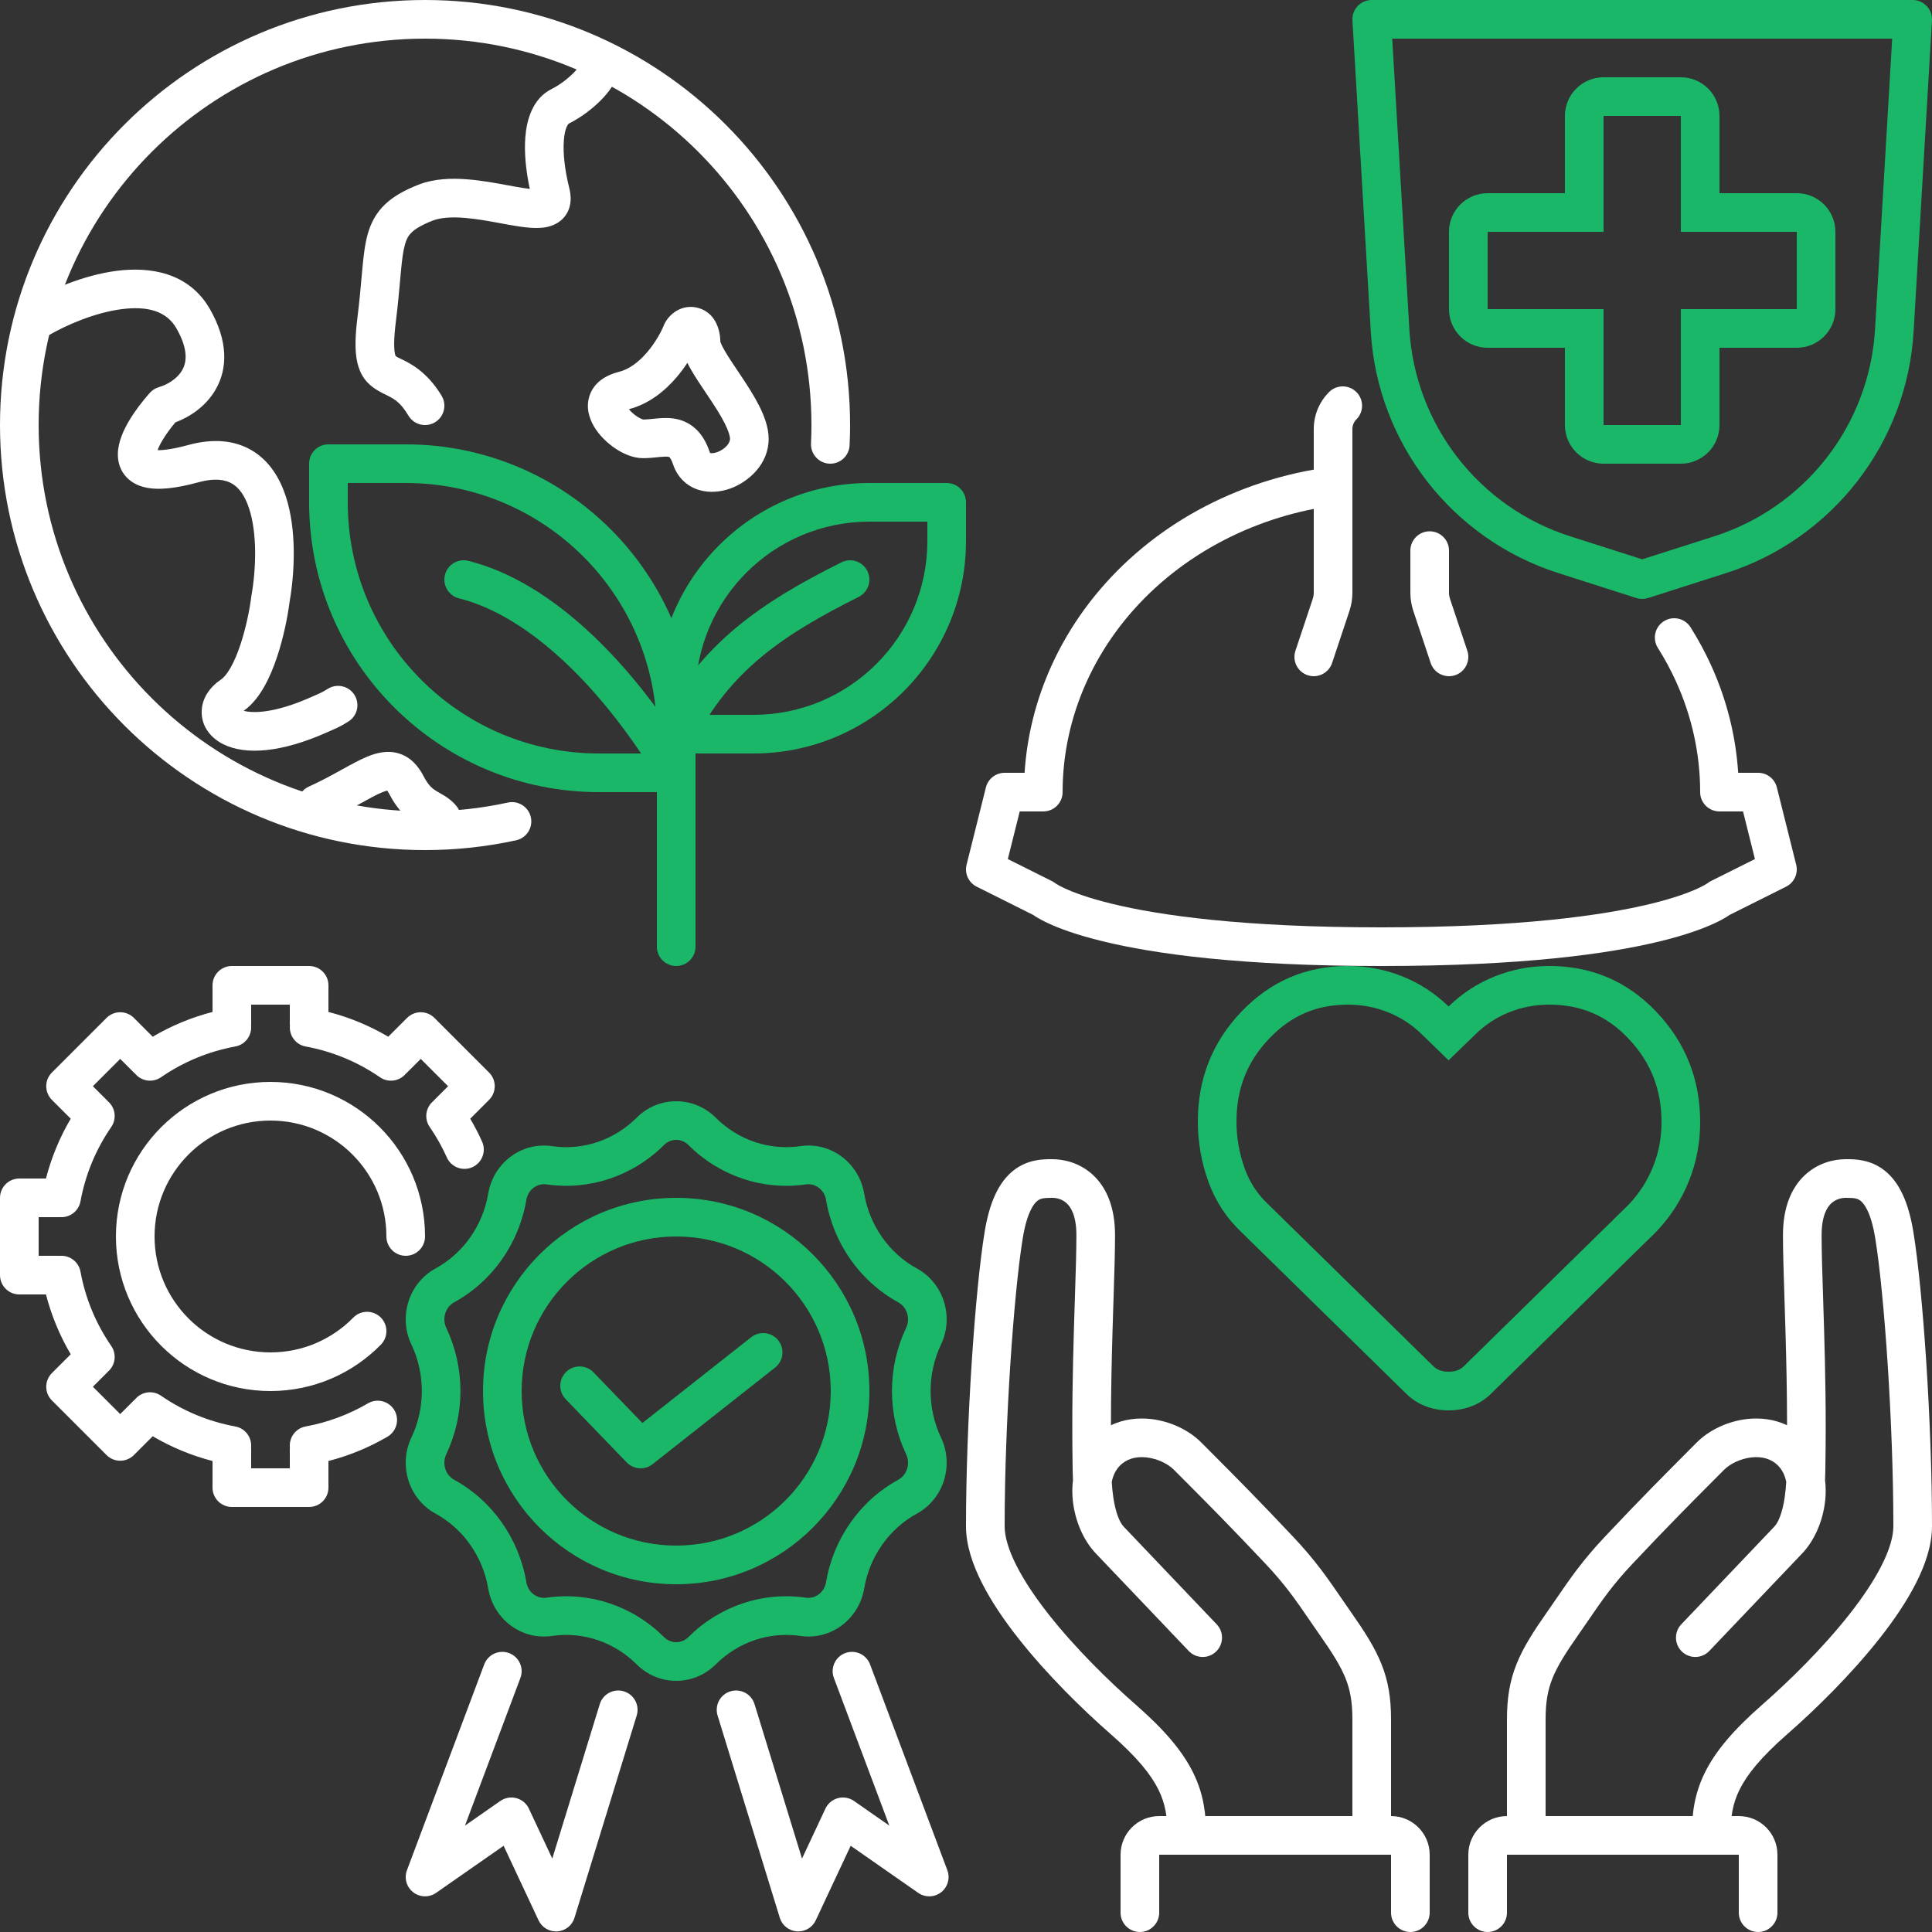 <svg width="100" height="100" viewBox="0 0 100 100" fill="none" xmlns="http://www.w3.org/2000/svg">
<rect x="0" y="0" width="100" height="100" fill="#333333" stroke="none"/>
<g clip-path="url(#clip0_221_164)">
<g clip-path="url(#clip1_221_164)">
<path fill-rule="evenodd" clip-rule="evenodd" d="M65.664 62.357L74.152 70.678L74.163 70.689C74.274 70.802 74.383 70.87 74.496 70.915C74.627 70.967 74.782 71 74.98 71C75.177 71 75.332 70.967 75.463 70.915C75.576 70.87 75.685 70.802 75.797 70.689L75.807 70.678L84.296 62.355C84.846 61.775 85.262 61.127 85.556 60.401C85.851 59.672 86 58.907 86 58.091C86 56.377 85.438 54.969 84.29 53.758C83.164 52.57 81.839 52 80.188 52C79.461 52 78.776 52.131 78.119 52.392C77.473 52.65 76.894 53.024 76.373 53.53L74.98 54.882L73.587 53.53C73.066 53.024 72.487 52.65 71.84 52.392C71.183 52.131 70.499 52 69.772 52C68.15 52 66.834 52.562 65.704 53.744C64.561 54.939 64 56.337 64 58.05C64 58.884 64.142 59.694 64.43 60.492C64.689 61.208 65.09 61.818 65.648 62.343L65.664 62.357ZM85.721 63.759L77.218 72.096C76.919 72.398 76.58 72.624 76.2 72.774C75.821 72.925 75.414 73 74.98 73C74.546 73 74.139 72.925 73.759 72.774C73.379 72.624 73.04 72.398 72.742 72.096L64.279 63.8C63.492 63.061 62.916 62.184 62.549 61.171C62.183 60.158 62 59.118 62 58.05C62 55.832 62.753 53.936 64.258 52.362C65.764 50.787 67.602 50 69.772 50C70.748 50 71.684 50.178 72.579 50.534C73.474 50.89 74.274 51.41 74.98 52.095C75.685 51.41 76.485 50.89 77.38 50.534C78.275 50.178 79.211 50 80.188 50C82.385 50 84.236 50.794 85.742 52.382C87.247 53.97 88 55.873 88 58.091C88 59.159 87.803 60.179 87.41 61.151C87.017 62.123 86.454 62.992 85.721 63.759Z" fill="#1BB769"/>
<path fill-rule="evenodd" clip-rule="evenodd" d="M54.424 60C54.438 60 54.452 60 54.465 60C55.057 60 55.888 60.178 56.58 60.823C57.291 61.487 57.714 62.515 57.714 63.933C57.714 64.824 57.677 65.969 57.634 67.292C57.618 67.803 57.6 68.34 57.584 68.9C57.541 70.368 57.503 72.009 57.502 73.77C58.169 73.452 58.895 73.374 59.56 73.447C60.559 73.557 61.531 74.013 62.176 74.662C62.349 74.836 62.519 75.007 62.688 75.176C63.941 76.434 65.129 77.626 66.966 79.578C68.098 80.78 68.748 81.73 69.419 82.709C69.58 82.944 69.743 83.182 69.914 83.425C70.619 84.43 71.155 85.261 71.503 86.128C71.862 87.023 72 87.905 72 89V95C72 95.552 71.552 96 71 96C70.448 96 70 95.552 70 95V89C70 88.095 69.888 87.477 69.646 86.872C69.392 86.239 68.976 85.57 68.277 84.575C68.086 84.302 67.91 84.047 67.742 83.801C67.083 82.84 66.528 82.029 65.51 80.949C63.693 79.019 62.523 77.844 61.272 76.588C61.103 76.418 60.932 76.247 60.758 76.073C60.46 75.773 59.922 75.499 59.342 75.435C58.782 75.374 58.296 75.515 57.952 75.876C57.746 76.092 57.609 76.374 57.544 76.704C57.559 76.956 57.584 77.232 57.626 77.512C57.736 78.248 57.931 78.777 58.164 79.022L62.976 84.074C63.357 84.474 63.341 85.107 62.941 85.488C62.541 85.869 61.908 85.854 61.528 85.454L56.716 80.402C56.067 79.72 55.635 78.69 55.528 77.66C55.493 77.322 55.492 76.965 55.537 76.607C55.524 76.334 55.521 76.103 55.519 75.943C55.519 75.907 55.518 75.875 55.518 75.847C55.475 73.26 55.525 70.876 55.585 68.841C55.602 68.258 55.62 67.707 55.636 67.19C55.679 65.884 55.714 64.789 55.714 63.933C55.714 62.918 55.423 62.479 55.215 62.285C54.987 62.072 54.694 62 54.465 62C54.039 62 53.863 62.023 53.697 62.153C53.52 62.292 53.16 62.727 52.937 64.094C52.47 66.954 52 73.68 52 79C52 79.528 52.194 80.21 52.607 81.025C53.013 81.829 53.596 82.694 54.285 83.569C55.664 85.318 57.402 87.023 58.801 88.247C60.277 89.539 61.207 90.64 61.753 91.744C62.312 92.872 62.429 93.918 62.429 95C62.429 95.552 61.981 96 61.429 96C60.876 96 60.429 95.552 60.429 95C60.429 94.082 60.331 93.378 59.961 92.631C59.579 91.86 58.866 90.961 57.484 89.753C56.026 88.477 54.193 86.682 52.715 84.806C51.975 83.869 51.308 82.89 50.822 81.928C50.342 80.978 50 79.972 50 79C50 73.619 50.472 66.776 50.963 63.772C51.219 62.205 51.706 61.174 52.462 60.58C53.203 59.998 54.015 59.999 54.424 60Z" fill="white"/>
<path fill-rule="evenodd" clip-rule="evenodd" d="M58 96C58 94.895 58.895 94 60 94H72C73.105 94 74 94.895 74 96V99C74 99.552 73.552 100 73 100C72.448 100 72 99.552 72 99V96H60V99C60 99.552 59.552 100 59 100C58.448 100 58 99.552 58 99V96Z" fill="white"/>
<path fill-rule="evenodd" clip-rule="evenodd" d="M95.576 60C95.562 60 95.548 60 95.534 60C94.943 60 94.112 60.178 93.42 60.823C92.709 61.487 92.286 62.515 92.286 63.933C92.286 64.824 92.323 65.969 92.366 67.292C92.382 67.803 92.4 68.34 92.416 68.9C92.459 70.368 92.497 72.009 92.498 73.77C91.831 73.452 91.105 73.374 90.44 73.447C89.441 73.557 88.469 74.013 87.824 74.662C87.651 74.836 87.481 75.007 87.312 75.176C86.059 76.434 84.871 77.626 83.034 79.578C81.902 80.78 81.252 81.73 80.581 82.709C80.42 82.944 80.257 83.182 80.086 83.425C79.381 84.43 78.845 85.261 78.497 86.128C78.138 87.023 78 87.905 78 89V95C78 95.552 78.448 96 79 96C79.552 96 80 95.552 80 95V89C80 88.095 80.112 87.477 80.354 86.872C80.608 86.239 81.024 85.57 81.723 84.575C81.914 84.302 82.09 84.047 82.258 83.801C82.917 82.84 83.472 82.029 84.49 80.949C86.307 79.019 87.477 77.844 88.728 76.588C88.897 76.418 89.068 76.247 89.242 76.073C89.54 75.773 90.078 75.499 90.658 75.435C91.219 75.374 91.704 75.515 92.048 75.876C92.254 76.092 92.391 76.374 92.456 76.704C92.441 76.956 92.416 77.232 92.374 77.512C92.264 78.248 92.069 78.777 91.835 79.022L87.024 84.074C86.643 84.474 86.659 85.107 87.059 85.488C87.459 85.869 88.091 85.854 88.472 85.454L93.284 80.402C93.933 79.72 94.365 78.69 94.472 77.66C94.507 77.322 94.508 76.965 94.463 76.607C94.476 76.334 94.479 76.103 94.481 75.943C94.481 75.907 94.482 75.875 94.482 75.847C94.525 73.26 94.475 70.876 94.415 68.841C94.398 68.258 94.38 67.707 94.364 67.19C94.321 65.884 94.286 64.789 94.286 63.933C94.286 62.918 94.577 62.479 94.785 62.285C95.013 62.072 95.306 62 95.534 62C95.961 62 96.137 62.023 96.302 62.153C96.48 62.292 96.84 62.727 97.063 64.094C97.53 66.954 98 73.68 98 79C98 79.528 97.806 80.21 97.393 81.025C96.987 81.829 96.404 82.694 95.715 83.569C94.336 85.318 92.598 87.023 91.199 88.247C89.723 89.539 88.793 90.64 88.247 91.744C87.688 92.872 87.571 93.918 87.571 95C87.571 95.552 88.019 96 88.571 96C89.124 96 89.571 95.552 89.571 95C89.571 94.082 89.669 93.378 90.039 92.631C90.421 91.86 91.134 90.961 92.516 89.753C93.974 88.477 95.807 86.682 97.285 84.806C98.025 83.869 98.692 82.89 99.178 81.928C99.659 80.978 100 79.972 100 79C100 73.619 99.528 66.776 99.037 63.772C98.781 62.205 98.294 61.174 97.538 60.58C96.797 59.998 95.985 59.999 95.576 60Z" fill="white"/>
<path fill-rule="evenodd" clip-rule="evenodd" d="M92 96C92 94.895 91.105 94 90 94H78C76.895 94 76 94.895 76 96V99C76 99.552 76.448 100 77 100C77.552 100 78 99.552 78 99L78 96H90V99C90 99.552 90.448 100 91 100C91.552 100 92 99.552 92 99V96Z" fill="white"/>
</g>
<g clip-path="url(#clip2_221_164)">
<path fill-rule="evenodd" clip-rule="evenodd" d="M11 51C11 50.448 11.448 50 12 50H16C16.552 50 17 50.448 17 51V52.379C18.074 52.655 19.117 53.083 20.096 53.661L21.071 52.686C21.259 52.499 21.513 52.393 21.778 52.393C22.043 52.393 22.298 52.499 22.485 52.686L25.314 55.515C25.704 55.905 25.704 56.538 25.314 56.929L24.339 57.904C24.567 58.29 24.772 58.687 24.953 59.091C25.179 59.595 24.953 60.187 24.45 60.413C23.945 60.638 23.354 60.413 23.128 59.909C22.884 59.363 22.588 58.835 22.241 58.332C21.945 57.903 22.03 57.323 22.424 56.996C22.443 56.973 22.464 56.95 22.485 56.929L23.192 56.222L21.778 54.808L21.071 55.515C21.049 55.536 21.027 55.557 21.004 55.576C20.677 55.97 20.097 56.055 19.668 55.759C18.49 54.947 17.177 54.416 15.821 54.166C15.311 54.072 14.963 53.607 15.005 53.1C15.002 53.067 15 53.034 15 53V52H13V53C13 53.031 12.999 53.061 12.996 53.091C13.043 53.601 12.694 54.071 12.181 54.166C10.824 54.415 9.51 54.947 8.332 55.759C7.903 56.055 7.323 55.97 6.996 55.576C6.973 55.557 6.951 55.536 6.929 55.515L6.222 54.808L4.808 56.222L5.515 56.929C5.536 56.951 5.557 56.973 5.576 56.996C5.97 57.323 6.055 57.903 5.759 58.332C4.947 59.51 4.415 60.824 4.166 62.181C4.071 62.694 3.601 63.043 3.091 62.996C3.061 62.999 3.031 63 3 63H2V65H3C3.031 65 3.061 65.001 3.091 65.004C3.601 64.957 4.071 65.306 4.166 65.819C4.415 67.176 4.947 68.49 5.759 69.668C6.055 70.097 5.97 70.677 5.576 71.004C5.557 71.027 5.536 71.049 5.515 71.071L4.808 71.778L6.222 73.192L6.929 72.485C6.951 72.464 6.973 72.443 6.996 72.424C7.323 72.03 7.903 71.945 8.332 72.241C9.51 73.053 10.824 73.585 12.181 73.834C12.694 73.929 13.043 74.399 12.996 74.909C12.999 74.939 13 74.969 13 75V76H15V75C15 74.969 15.001 74.939 15.004 74.909C14.957 74.399 15.306 73.929 15.819 73.834C16.942 73.628 18.035 73.228 19.046 72.637C19.522 72.358 20.135 72.518 20.414 72.995C20.693 73.472 20.532 74.084 20.056 74.363C19.088 74.929 18.059 75.348 17 75.621V77C17 77.552 16.552 78 16 78H12C11.448 78 11 77.552 11 77V75.621C9.926 75.344 8.883 74.917 7.904 74.339L6.929 75.314C6.538 75.704 5.905 75.704 5.515 75.314L2.686 72.485C2.499 72.298 2.393 72.043 2.393 71.778C2.393 71.513 2.499 71.259 2.686 71.071L3.661 70.097C3.083 69.117 2.655 68.074 2.379 67H1C0.735 67 0.48 66.895 0.293 66.707C0.105 66.52 0 66.265 0 66L1.78814e-07 62C1.78814e-07 61.448 0.448 61 1 61H2.379C2.655 59.926 3.083 58.883 3.661 57.904L2.686 56.929C2.499 56.741 2.393 56.487 2.393 56.222C2.393 55.957 2.499 55.702 2.686 55.515L5.515 52.686C5.702 52.499 5.957 52.393 6.222 52.393C6.487 52.393 6.741 52.499 6.929 52.686L7.904 53.661C8.883 53.083 9.926 52.656 11 52.379V51ZM14 58C10.686 58 8 60.686 8 64C8 67.314 10.686 70 14 70C15.679 70 17.196 69.312 18.286 68.199C18.672 67.805 19.305 67.798 19.7 68.185C20.094 68.571 20.101 69.204 19.714 69.599C18.263 71.079 16.238 72 14 72C9.582 72 6 68.418 6 64C6 59.582 9.582 56 14 56C18.418 56 22 59.582 22 64C22 64.552 21.552 65 21 65C20.448 65 20 64.552 20 64C20 60.686 17.314 58 14 58Z" fill="white"/>
<path fill-rule="evenodd" clip-rule="evenodd" d="M27 72C27 76.418 30.582 80 35 80C39.418 80 43 76.418 43 72C43 67.582 39.418 64 35 64C30.582 64 27 67.582 27 72ZM35 62C29.477 62 25 66.477 25 72C25 77.523 29.477 82 35 82C40.523 82 45 77.523 45 72C45 66.477 40.523 62 35 62Z" fill="#1BB769"/>
<path fill-rule="evenodd" clip-rule="evenodd" d="M35.634 59.267C35.277 58.911 34.723 58.911 34.366 59.267C32.758 60.872 30.514 61.628 28.283 61.303C27.817 61.235 27.337 61.559 27.244 62.107C26.86 64.363 25.487 66.323 23.505 67.408C23.065 67.649 22.863 68.234 23.1 68.734C24.077 70.796 24.077 73.204 23.1 75.266C22.863 75.766 23.065 76.351 23.505 76.592C25.487 77.677 26.86 79.637 27.244 81.893C27.337 82.441 27.817 82.765 28.283 82.697C30.514 82.372 32.758 83.128 34.366 84.733C34.723 85.089 35.277 85.089 35.634 84.733C37.242 83.128 39.486 82.372 41.717 82.697C42.183 82.765 42.663 82.441 42.756 81.893C43.139 79.637 44.513 77.677 46.495 76.592C46.935 76.351 47.137 75.766 46.9 75.266C45.923 73.204 45.923 70.796 46.9 68.734C47.137 68.234 46.935 67.649 46.495 67.408C44.513 66.323 43.139 64.363 42.756 62.107C42.663 61.559 42.183 61.235 41.717 61.303C39.486 61.628 37.242 60.872 35.634 59.267ZM32.953 57.852C34.091 56.716 35.909 56.716 37.047 57.852C38.216 59.019 39.833 59.557 41.428 59.324C43.022 59.091 44.461 60.206 44.728 61.772C45.011 63.442 46.024 64.871 47.455 65.654C48.852 66.419 49.384 68.162 48.707 69.59C47.987 71.11 47.987 72.89 48.707 74.41C49.384 75.838 48.852 77.581 47.455 78.346C46.024 79.129 45.011 80.558 44.728 82.228C44.461 83.794 43.022 84.909 41.428 84.676C39.833 84.443 38.216 84.981 37.047 86.148C35.909 87.284 34.091 87.284 32.953 86.148C31.784 84.981 30.167 84.443 28.572 84.676C26.978 84.909 25.539 83.794 25.272 82.228C24.988 80.558 23.976 79.129 22.545 78.346C21.148 77.581 20.616 75.838 21.293 74.41C22.013 72.89 22.013 71.11 21.293 69.59C20.616 68.162 21.148 66.419 22.545 65.654C23.976 64.871 24.988 63.442 25.272 61.772C25.539 60.206 26.978 59.091 28.572 59.324C30.167 59.557 31.784 59.019 32.953 57.852Z" fill="#1BB769"/>
<path fill-rule="evenodd" clip-rule="evenodd" d="M40.285 69.381C40.627 69.815 40.553 70.443 40.119 70.785L33.777 75.785C33.374 76.103 32.795 76.064 32.438 75.694L29.28 72.422C28.897 72.024 28.908 71.391 29.306 71.008C29.703 70.624 30.336 70.635 30.72 71.033L33.249 73.655L38.881 69.215C39.315 68.873 39.943 68.947 40.285 69.381Z" fill="#1BB769"/>
<path fill-rule="evenodd" clip-rule="evenodd" d="M26.352 85.564C26.869 85.758 27.13 86.335 26.936 86.852L24.067 94.493L25.897 93.217C26.139 93.049 26.443 92.995 26.727 93.072C27.012 93.148 27.249 93.346 27.374 93.613L28.586 96.2L31.044 88.206C31.206 87.678 31.766 87.382 32.294 87.544C32.822 87.707 33.118 88.266 32.956 88.794L29.736 99.264C29.615 99.66 29.263 99.939 28.851 99.968C28.438 99.997 28.05 99.769 27.875 99.395L26.067 95.537L22.572 97.974C22.213 98.225 21.732 98.212 21.387 97.943C21.041 97.675 20.91 97.212 21.064 96.802L25.064 86.148C25.258 85.632 25.834 85.37 26.352 85.564Z" fill="white"/>
<path fill-rule="evenodd" clip-rule="evenodd" d="M43.747 85.564C43.23 85.758 42.968 86.335 43.162 86.852L46.031 94.493L44.201 93.217C43.959 93.049 43.656 92.995 43.371 93.072C43.086 93.148 42.849 93.346 42.724 93.613L41.512 96.2L39.054 88.206C38.892 87.678 38.332 87.382 37.804 87.544C37.276 87.707 36.98 88.266 37.142 88.794L40.362 99.264C40.483 99.66 40.835 99.939 41.248 99.968C41.66 99.997 42.048 99.769 42.223 99.395L44.031 95.537L47.526 97.974C47.885 98.225 48.366 98.212 48.712 97.943C49.057 97.675 49.188 97.212 49.034 96.802L45.034 86.148C44.84 85.632 44.264 85.37 43.747 85.564Z" fill="white"/>
</g>
<g clip-path="url(#clip3_221_164)">
<path fill-rule="evenodd" clip-rule="evenodd" d="M70.272 0.314C70.461 0.114 70.725 0 71 0H99C99.275 0 99.539 0.114 99.728 0.314C99.917 0.514 100.014 0.784 99.998 1.059L99.049 17.154C98.709 22.932 94.847 27.905 89.332 29.666L85.304 30.953C85.106 31.016 84.894 31.016 84.696 30.953L80.668 29.666C75.153 27.905 71.291 22.932 70.951 17.154L70.002 1.059C69.986 0.784 70.083 0.514 70.272 0.314ZM72.061 2L72.947 17.036C73.239 21.989 76.549 26.252 81.276 27.761L85 28.95L88.724 27.761C93.451 26.252 96.761 21.989 97.053 17.036L97.939 2H72.061Z" fill="#1BB769"/>
<path fill-rule="evenodd" clip-rule="evenodd" d="M81 6C81 4.895 81.895 4 83 4H87C88.105 4 89 4.895 89 6V10H93C94.105 10 95 10.895 95 12V16C95 17.105 94.105 18 93 18H89V22C89 23.105 88.105 24 87 24H83C81.895 24 81 23.105 81 22V18H77C75.895 18 75 17.105 75 16V12C75 10.895 75.895 10 77 10H81V6ZM83 12H77V16H83V22H87V16H93V12H87V6H83V12Z" fill="#1BB769"/>
<path fill-rule="evenodd" clip-rule="evenodd" d="M70.207 20.293C70.598 20.683 70.598 21.317 70.207 21.707C70.075 21.84 70 22.02 70 22.207V30.675C70 30.998 69.948 31.318 69.846 31.624L68.949 34.316C68.774 34.84 68.208 35.123 67.684 34.949C67.16 34.774 66.877 34.208 67.051 33.684L67.949 30.992C67.983 30.89 68 30.783 68 30.675V26.341C67.029 26.533 66.078 26.804 65.157 27.153C63.149 27.914 61.329 29.027 59.8 30.424C58.272 31.822 57.065 33.476 56.243 35.29C55.422 37.103 55 39.043 55 41C55 41.552 54.552 42 54 42H52.781L52.165 44.464L54.447 45.605C54.509 45.636 54.567 45.673 54.621 45.716C54.627 45.721 54.648 45.735 54.684 45.757C54.757 45.803 54.895 45.881 55.114 45.983C55.554 46.186 56.32 46.479 57.55 46.779C60.012 47.379 64.302 48 71.5 48C78.698 48 82.989 47.379 85.451 46.779C86.68 46.479 87.446 46.186 87.886 45.983C88.105 45.881 88.243 45.803 88.316 45.757C88.352 45.735 88.373 45.721 88.379 45.716C88.433 45.673 88.492 45.636 88.553 45.605L90.835 44.464L90.219 42H89C88.448 42 88 41.552 88 41C88 39.043 87.579 37.103 86.757 35.29C86.483 34.685 86.167 34.099 85.81 33.534C85.515 33.067 85.655 32.449 86.122 32.154C86.589 31.86 87.206 31.999 87.501 32.466C87.906 33.108 88.267 33.775 88.579 34.464C89.377 36.226 89.846 38.097 89.968 40H91C91.459 40 91.859 40.312 91.97 40.757L92.97 44.757C93.084 45.212 92.867 45.685 92.447 45.894L89.524 47.356C89.483 47.385 89.432 47.419 89.37 47.458C89.222 47.549 89.012 47.666 88.724 47.798C88.148 48.064 87.258 48.396 85.925 48.721C83.262 49.371 78.802 50 71.5 50C64.198 50 59.739 49.371 57.076 48.721C55.743 48.396 54.852 48.064 54.276 47.798C53.988 47.666 53.778 47.549 53.631 47.458C53.569 47.419 53.517 47.385 53.476 47.356L50.553 45.894C50.134 45.685 49.916 45.212 50.03 44.757L51.03 40.757C51.141 40.312 51.541 40 52 40H53.032C53.154 38.097 53.623 36.226 54.421 34.464C55.358 32.396 56.729 30.522 58.451 28.948C60.172 27.374 62.211 26.13 64.449 25.283C65.597 24.848 66.787 24.521 68 24.307V22.207C68 21.489 68.285 20.801 68.793 20.293C69.183 19.902 69.817 19.902 70.207 20.293ZM54.639 45.73C54.639 45.73 54.639 45.73 54.639 45.73L54.638 45.73C54.638 45.73 54.638 45.73 54.639 45.73ZM54.637 45.729C54.637 45.729 54.637 45.729 54.637 45.729L54.637 45.729L54.637 45.729ZM74 27.5C74.552 27.5 75 27.948 75 28.5V30.675C75 30.783 75.017 30.89 75.051 30.992L75.949 33.684C76.123 34.208 75.84 34.774 75.316 34.949C74.792 35.123 74.226 34.84 74.051 34.316L73.154 31.624C73.052 31.318 73 30.998 73 30.675V28.5C73 27.948 73.448 27.5 74 27.5Z" fill="white"/>
</g>
<g clip-path="url(#clip4_221_164)">
<path fill-rule="evenodd" clip-rule="evenodd" d="M22 2C10.954 2 2 10.954 2 22C2 33.046 10.954 42 22 42C23.472 42 24.907 41.841 26.287 41.54C26.826 41.422 27.359 41.764 27.477 42.303C27.595 42.843 27.253 43.376 26.713 43.494C25.194 43.825 23.617 44 22 44C9.85 44 0 34.15 0 22C0 9.85 9.85 0 22 0C34.15 0 44 9.85 44 22C44 22.351 43.992 22.7 43.975 23.047C43.95 23.599 43.481 24.025 42.93 23.999C42.378 23.973 41.952 23.505 41.978 22.953C41.992 22.637 42 22.32 42 22C42 10.954 33.046 2 22 2Z" fill="white"/>
<path fill-rule="evenodd" clip-rule="evenodd" d="M31 2.5C31.552 2.5 32 2.948 32 3.5C32 3.915 31.812 4.27 31.672 4.49C31.512 4.741 31.304 4.985 31.082 5.207C30.639 5.65 30.053 6.092 29.447 6.394C29.444 6.396 29.435 6.401 29.418 6.42C29.399 6.44 29.371 6.48 29.338 6.55C29.271 6.697 29.21 6.93 29.185 7.264C29.133 7.933 29.235 8.819 29.47 9.757C29.562 10.125 29.604 10.633 29.309 11.094C29.008 11.564 28.529 11.717 28.205 11.769C27.875 11.821 27.523 11.802 27.213 11.767C26.891 11.732 26.541 11.671 26.196 11.609C26.1 11.591 26.005 11.574 25.909 11.556C25.289 11.442 24.669 11.328 24.059 11.278C23.35 11.22 22.783 11.264 22.371 11.428C21.799 11.658 21.494 11.85 21.314 12.022C21.155 12.173 21.048 12.348 20.962 12.65C20.866 12.985 20.809 13.428 20.746 14.108C20.733 14.247 20.72 14.394 20.706 14.549C20.654 15.127 20.593 15.819 20.492 16.624C20.37 17.605 20.391 18.084 20.444 18.318C20.46 18.391 20.476 18.421 20.481 18.429C20.485 18.433 20.499 18.445 20.53 18.465C20.576 18.494 20.646 18.526 20.734 18.568C21.179 18.779 22.094 19.213 22.858 20.485C23.142 20.959 22.988 21.573 22.515 21.858C22.041 22.142 21.427 21.988 21.142 21.515C20.715 20.801 20.403 20.647 19.986 20.441C19.832 20.365 19.664 20.282 19.47 20.16C19.273 20.037 19.056 19.867 18.87 19.615C18.685 19.363 18.565 19.076 18.493 18.76C18.359 18.166 18.38 17.395 18.508 16.376C18.604 15.61 18.661 14.963 18.712 14.388C18.727 14.227 18.74 14.073 18.754 13.923C18.816 13.259 18.884 12.64 19.038 12.1C19.202 11.527 19.47 11.015 19.936 10.572C20.381 10.15 20.951 9.842 21.629 9.572C22.467 9.236 23.4 9.217 24.222 9.285C24.941 9.343 25.671 9.478 26.283 9.591C26.376 9.609 26.467 9.625 26.554 9.641C26.892 9.703 27.179 9.751 27.422 9.778C27.226 8.862 27.128 7.929 27.19 7.111C27.258 6.228 27.55 5.107 28.553 4.606C28.947 4.408 29.361 4.1 29.668 3.793C29.821 3.64 29.925 3.509 29.985 3.416C29.994 3.401 30.002 3.389 30.007 3.378C30.067 2.883 30.489 2.5 31 2.5ZM6.281 16.004C4.904 16.185 3.432 16.822 2.504 17.364C2.027 17.642 1.415 17.481 1.136 17.004C0.858 16.527 1.019 15.915 1.496 15.636C2.568 15.011 4.296 14.248 6.019 14.021C7.728 13.796 9.768 14.078 10.868 16.004C11.803 17.64 11.8 19.07 11.151 20.18C10.629 21.072 9.778 21.6 9.077 21.862C8.832 22.155 8.595 22.476 8.412 22.783C8.282 23 8.203 23.173 8.156 23.299C8.433 23.307 8.927 23.256 9.737 23.035C11.024 22.684 12.156 22.776 13.073 23.335C13.967 23.881 14.488 24.771 14.787 25.673C15.372 27.439 15.248 29.666 14.989 31.149C14.898 31.868 14.686 32.971 14.336 34.017C14.158 34.547 13.937 35.089 13.663 35.566C13.406 36.014 13.066 36.471 12.614 36.791C13.089 36.92 14.197 36.929 16.094 36.086C16.227 36.027 16.321 35.986 16.393 35.955C16.49 35.913 16.547 35.888 16.608 35.858C16.686 35.821 16.762 35.779 16.979 35.647C17.45 35.359 18.066 35.507 18.353 35.979C18.641 36.45 18.493 37.066 18.021 37.353C17.793 37.493 17.648 37.578 17.476 37.66C17.384 37.704 17.274 37.752 17.141 37.81C17.07 37.842 16.992 37.876 16.906 37.914C14.576 38.95 12.714 39.1 11.553 38.519C10.94 38.213 10.438 37.636 10.438 36.859C10.438 36.119 10.897 35.533 11.445 35.168C11.563 35.089 11.734 34.909 11.928 34.571C12.115 34.245 12.287 33.836 12.439 33.383C12.743 32.474 12.931 31.491 13.008 30.876C13.01 30.859 13.012 30.843 13.015 30.826C13.254 29.475 13.325 27.618 12.888 26.302C12.675 25.658 12.377 25.254 12.03 25.043C11.706 24.845 11.176 24.716 10.263 24.965C9.133 25.273 8.199 25.391 7.489 25.221C7.108 25.13 6.73 24.941 6.456 24.594C6.18 24.245 6.096 23.847 6.1 23.501C6.107 22.868 6.41 22.235 6.694 21.758C7 21.245 7.39 20.744 7.753 20.336C7.879 20.194 8.043 20.091 8.225 20.038C8.651 19.917 9.166 19.612 9.424 19.17C9.633 18.813 9.797 18.16 9.132 16.996C8.632 16.122 7.672 15.821 6.281 16.004ZM12.42 36.953C12.42 36.953 12.421 36.95 12.424 36.945C12.422 36.95 12.42 36.953 12.42 36.953ZM37.285 17.683C37.276 16.981 36.977 16.175 36.146 15.94C35.367 15.72 34.665 16.184 34.38 16.789C34.372 16.807 34.364 16.825 34.357 16.843C34.227 17.168 33.931 17.722 33.499 18.228C33.063 18.74 32.563 19.115 32.043 19.245C31.381 19.41 30.724 19.786 30.5 20.526C30.294 21.206 30.575 21.827 30.828 22.207C31.102 22.617 31.486 22.973 31.876 23.23C32.242 23.471 32.752 23.715 33.285 23.715C33.546 23.715 33.813 23.687 34.013 23.667C34.053 23.663 34.09 23.659 34.124 23.655C34.364 23.632 34.492 23.63 34.581 23.642C34.638 23.65 34.646 23.66 34.649 23.663L34.65 23.664C34.666 23.679 34.746 23.761 34.837 24.031C35.064 24.714 35.559 25.17 36.171 25.358C36.738 25.533 37.327 25.457 37.814 25.28C38.734 24.945 39.785 24.036 39.785 22.715C39.785 22.096 39.538 21.485 39.286 20.988C39.022 20.47 38.68 19.942 38.367 19.473C38.299 19.37 38.232 19.27 38.167 19.174C37.923 18.81 37.708 18.49 37.538 18.2C37.432 18.02 37.361 17.881 37.318 17.776C37.297 17.726 37.288 17.696 37.285 17.683ZM35.578 18.781C35.416 19.028 35.23 19.281 35.021 19.526C34.445 20.201 33.62 20.904 32.552 21.179C32.656 21.31 32.807 21.448 32.975 21.559C33.074 21.624 33.161 21.668 33.228 21.693C33.268 21.708 33.291 21.713 33.298 21.715C33.443 21.714 33.583 21.7 33.771 21.681C33.821 21.676 33.874 21.67 33.931 21.665C34.175 21.641 34.516 21.613 34.864 21.662C35.24 21.716 35.642 21.862 35.998 22.187C36.342 22.501 36.574 22.919 36.734 23.399C36.742 23.424 36.75 23.438 36.754 23.445C36.754 23.445 36.757 23.446 36.759 23.447C36.801 23.46 36.931 23.473 37.131 23.4C37.324 23.33 37.505 23.206 37.629 23.062C37.75 22.922 37.785 22.802 37.785 22.715C37.785 22.583 37.719 22.32 37.503 21.895C37.298 21.491 37.015 21.05 36.703 20.582C36.645 20.495 36.585 20.406 36.525 20.316C36.276 19.946 36.018 19.56 35.814 19.214C35.731 19.074 35.651 18.928 35.578 18.781ZM32.328 21.255C32.322 21.26 32.318 21.262 32.318 21.262C32.318 21.262 32.321 21.259 32.328 21.255Z" fill="white"/>
<path fill-rule="evenodd" clip-rule="evenodd" d="M18.613 41.612C18.116 41.886 17.516 42.215 16.814 42.534C16.311 42.763 15.719 42.541 15.49 42.038C15.262 41.535 15.484 40.942 15.987 40.714C16.612 40.429 17.153 40.134 17.646 39.861C17.678 39.844 17.71 39.826 17.742 39.808C18.183 39.565 18.629 39.317 19.032 39.154C19.454 38.983 20.024 38.817 20.622 38.992C21.26 39.177 21.662 39.664 21.931 40.188C22.172 40.656 22.386 40.818 22.566 40.931C22.623 40.968 22.682 41.002 22.757 41.044C22.763 41.047 22.769 41.051 22.775 41.054C22.842 41.092 22.926 41.14 23.01 41.192C23.201 41.311 23.433 41.478 23.641 41.74C23.985 42.172 23.913 42.802 23.481 43.145C23.048 43.489 22.419 43.417 22.076 42.985C22.064 42.97 22.041 42.945 21.954 42.89C21.907 42.861 21.856 42.832 21.779 42.789L21.771 42.784C21.696 42.741 21.6 42.687 21.499 42.623C21.045 42.337 20.571 41.917 20.152 41.101C20.105 41.01 20.068 40.955 20.044 40.923C19.998 40.932 19.916 40.954 19.784 41.007C19.496 41.124 19.148 41.316 18.647 41.593L18.613 41.612ZM20.008 40.885C20.008 40.885 20.01 40.886 20.014 40.891C20.01 40.888 20.008 40.885 20.008 40.885Z" fill="white"/>
<path fill-rule="evenodd" clip-rule="evenodd" d="M16 24C16 23.448 16.448 23 17 23H21C29.284 23 36 29.716 36 38V40C36 40.552 35.552 41 35 41H31C22.716 41 16 34.284 16 26V24ZM18 25V26C18 33.18 23.82 39 31 39H34V38C34 30.82 28.18 25 21 25H18Z" fill="#1BB769"/>
<path fill-rule="evenodd" clip-rule="evenodd" d="M50 26C50 25.448 49.552 25 49 25H45C38.925 25 34 29.925 34 36V38C34 38.552 34.448 39 35 39H39C45.075 39 50 34.075 50 28V26ZM48 27V28C48 32.971 43.971 37 39 37H36V36C36 31.029 40.029 27 45 27H48Z" fill="#1BB769"/>
<path fill-rule="evenodd" clip-rule="evenodd" d="M35 36C35.552 36 36 36.448 36 37V49C36 49.552 35.552 50 35 50C34.448 50 34 49.552 34 49V37C34 36.448 34.448 36 35 36Z" fill="#1BB769"/>
<path fill-rule="evenodd" clip-rule="evenodd" d="M44.894 29.553C45.141 30.047 44.941 30.647 44.447 30.894C40.511 32.862 37.748 34.739 35.894 38.447C35.647 38.941 35.047 39.141 34.553 38.894C34.059 38.647 33.859 38.047 34.106 37.553C36.252 33.261 39.489 31.138 43.553 29.106C44.047 28.859 44.647 29.059 44.894 29.553Z" fill="#1BB769"/>
<path fill-rule="evenodd" clip-rule="evenodd" d="M23.03 29.758C22.896 30.293 23.222 30.836 23.758 30.97C27.364 31.872 31.184 35.583 34.142 40.514C34.427 40.988 35.041 41.142 35.514 40.858C35.988 40.573 36.142 39.959 35.858 39.486C32.816 34.417 28.636 30.128 24.242 29.03C23.707 28.896 23.164 29.222 23.03 29.758Z" fill="#1BB769"/>
</g>
</g>
<defs>
<clipPath id="clip0_221_164">
<rect width="100" height="100" fill="white"/>
</clipPath>
<clipPath id="clip1_221_164">
<rect width="50" height="50" fill="white" transform="translate(50 50)"/>
</clipPath>
<clipPath id="clip2_221_164">
<rect width="50" height="50" fill="white" transform="translate(0 50)"/>
</clipPath>
<clipPath id="clip3_221_164">
<rect width="50" height="50" fill="white" transform="translate(50)"/>
</clipPath>
<clipPath id="clip4_221_164">
<rect width="50" height="50" fill="white"/>
</clipPath>
</defs>
</svg>
